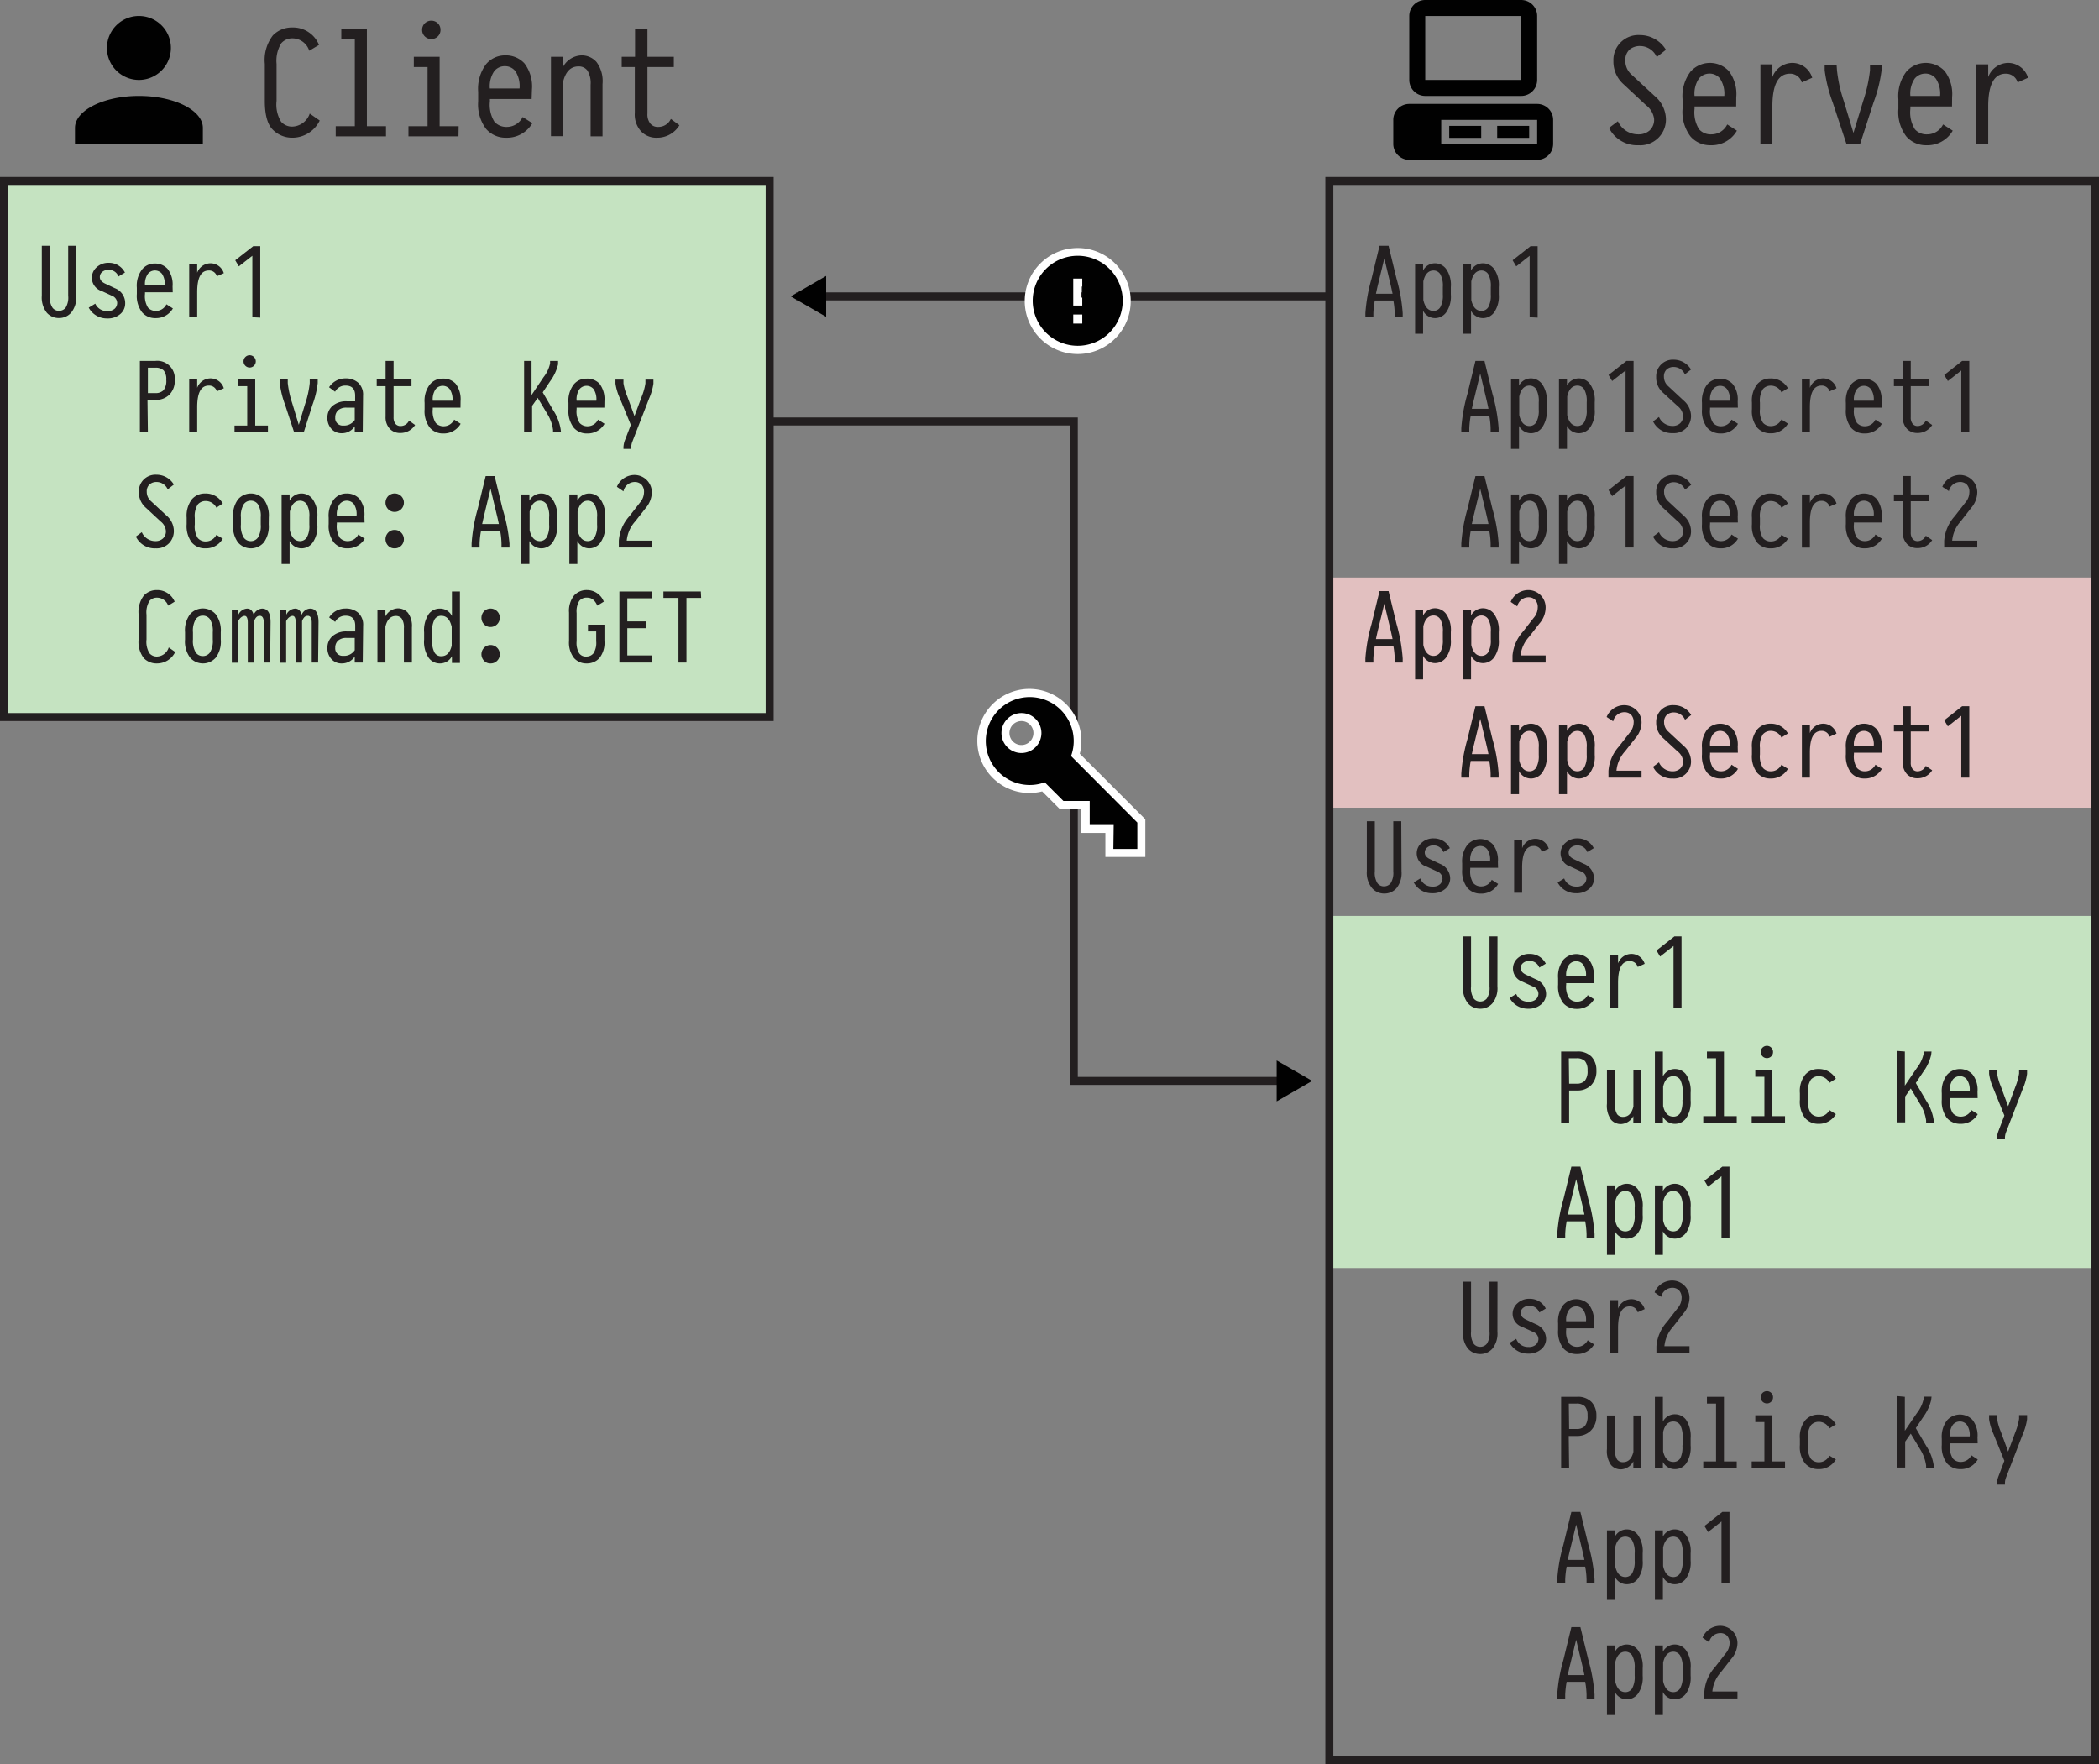 <svg xmlns="http://www.w3.org/2000/svg" viewBox="0 0 262.6 220.74"><rect x="0" y="0" width="262.6" height="220.74" fill="#808080" stroke="none"/><defs><style>.cls-1{fill:#e2c0c0;}.cls-2{fill:#c5e3c1;}.cls-3{fill:#231f20;}.cls-4{fill:#010101;}.cls-5{fill:#fff;}</style></defs><title>failure</title><g id="Layer_2" data-name="Layer 2"><g id="Layer_1-2" data-name="Layer 1"><rect class="cls-1" x="166.31" y="72.25" width="95.79" height="28.8"/><rect class="cls-2" x="166.31" y="114.59" width="95.79" height="44.05"/><rect class="cls-2" x="0.5" y="22.64" width="95.79" height="67.07"/><path class="cls-3" d="M96.79,90.21H0V22.14H96.79ZM1,89.21H95.79V23.14H1Z"/><path class="cls-3" d="M40,15.08a3.81,3.81,0,0,1-3.41,2.15,3.4,3.4,0,0,1-2.46-1c-.66-.65-1-1.85-1-3.59V8a5.05,5.05,0,0,1,1-3.56,3.29,3.29,0,0,1,2.44-1,3.51,3.51,0,0,1,3.34,2.18l-1.22.73a2.22,2.22,0,0,0-2.11-1.55,1.8,1.8,0,0,0-1.39.61A4.17,4.17,0,0,0,34.6,8v4.62a4.11,4.11,0,0,0,.56,2.6,1.81,1.81,0,0,0,1.39.62,2.39,2.39,0,0,0,2.2-1.63Z"/><path class="cls-3" d="M48.29,17.06H42V15.79h2.39V4.92H42.7V3.65h3.2V15.79h2.39Z"/><path class="cls-3" d="M57.36,17.06H51.1V15.79h2.39V8.39H51.77V7.11H55v8.68h2.38ZM55.11,3.74a1.12,1.12,0,0,1-.33.81,1.16,1.16,0,0,1-1.64,0,1.12,1.12,0,0,1-.33-.81,1.14,1.14,0,0,1,.33-.82,1.18,1.18,0,0,1,1.64,0A1.14,1.14,0,0,1,55.11,3.74Z"/><path class="cls-3" d="M66.51,12.39H61.29v.3a4,4,0,0,0,.57,2.55,2,2,0,0,0,1.53.64,2.22,2.22,0,0,0,2-1.24l1.21.77a3.65,3.65,0,0,1-3.27,1.82,3.22,3.22,0,0,1-2.51-1.09,5.09,5.09,0,0,1-1-3.45V11.48a5.11,5.11,0,0,1,1-3.46,3.09,3.09,0,0,1,2.38-1.09,3.15,3.15,0,0,1,2.41,1,4.77,4.77,0,0,1,.94,3.29ZM65,11.07a3.44,3.44,0,0,0-.52-2.16,1.65,1.65,0,0,0-1.33-.63,1.68,1.68,0,0,0-1.32.63,3.36,3.36,0,0,0-.55,2.16Z"/><path class="cls-3" d="M75.38,17.06H73.89V10.61a3,3,0,0,0-.41-1.8,1.34,1.34,0,0,0-1.1-.5c-1,0-1.64.67-1.95,2v6.73h-1.5V7.11h1.5V8.39a2.73,2.73,0,0,1,2.32-1.46,2.46,2.46,0,0,1,1.87.82,4,4,0,0,1,.76,2.77Z"/><path class="cls-3" d="M85,15.67a3.22,3.22,0,0,1-2.79,1.56,2.62,2.62,0,0,1-2-.79,3.12,3.12,0,0,1-.79-2.32V8.39H77.78V7.11h1.67V3.65H81V7.11H84.3V8.39H81v5.82a1.85,1.85,0,0,0,.35,1.24,1.2,1.2,0,0,0,1,.43,1.72,1.72,0,0,0,1.58-1Z"/><path class="cls-3" d="M262.6,220.74H165.81V22.14H262.6Zm-95.79-1H261.6V23.14H166.81Z"/><path class="cls-3" d="M208.42,14.87a3.21,3.21,0,0,1-3.42,3.3A3.92,3.92,0,0,1,201.3,16l1.11-.83A2.77,2.77,0,0,0,205,16.81a2.06,2.06,0,0,0,1.37-.48,1.81,1.81,0,0,0,.57-1.45,2.54,2.54,0,0,0-1-1.71l-2.89-2.69a3.77,3.77,0,0,1-1.2-2.85,3.12,3.12,0,0,1,3.31-3.24,3.8,3.8,0,0,1,3.26,1.84l-1.15.91a2.29,2.29,0,0,0-2.1-1.38,2,2,0,0,0-1.31.45,1.78,1.78,0,0,0-.52,1.41,2.29,2.29,0,0,0,.79,1.73L207,12A3.89,3.89,0,0,1,208.42,14.87Z"/><path class="cls-3" d="M217.21,13.32H212v.3a4,4,0,0,0,.57,2.56,1.93,1.93,0,0,0,1.52.63,2.2,2.2,0,0,0,2-1.24l1.21.78A3.65,3.65,0,0,1,214,18.17a3.25,3.25,0,0,1-2.5-1.09,5.05,5.05,0,0,1-1-3.46v-1.2a5.05,5.05,0,0,1,1-3.46,3.25,3.25,0,0,1,4.78-.08,4.71,4.71,0,0,1,.94,3.28ZM215.72,12a3.41,3.41,0,0,0-.53-2.16,1.64,1.64,0,0,0-1.33-.63,1.7,1.7,0,0,0-1.32.63A3.34,3.34,0,0,0,212,12Z"/><path class="cls-3" d="M226.72,9.73l-1.3.58a1.52,1.52,0,0,0-1.48-1.09q-2.2,0-2.2,4.09V18h-1.5V8.05h1.5V9.64a2.7,2.7,0,0,1,2.43-1.77A2.61,2.61,0,0,1,226.72,9.73Z"/><path class="cls-3" d="M232.72,18H231l-1.72-5.2a18.08,18.08,0,0,1-1-4l0-.71h1.49l.05.71a17.88,17.88,0,0,0,.85,3.83l1.21,4,1.22-4a18.53,18.53,0,0,0,.85-3.83l0-.71h1.5l-.05.71a17.93,17.93,0,0,1-1,4Z"/><path class="cls-3" d="M244.21,13.32H239v.3a4,4,0,0,0,.57,2.56,1.93,1.93,0,0,0,1.52.63,2.2,2.2,0,0,0,2-1.24l1.21.78A3.65,3.65,0,0,1,241,18.17a3.25,3.25,0,0,1-2.5-1.09,5.05,5.05,0,0,1-1-3.46v-1.2a5.05,5.05,0,0,1,1-3.46,3.25,3.25,0,0,1,4.78-.08,4.71,4.71,0,0,1,.94,3.28ZM242.72,12a3.41,3.41,0,0,0-.53-2.16,1.64,1.64,0,0,0-1.33-.63,1.7,1.7,0,0,0-1.32.63A3.34,3.34,0,0,0,239,12Z"/><path class="cls-3" d="M253.72,9.73l-1.3.58a1.52,1.52,0,0,0-1.48-1.09q-2.2,0-2.2,4.09V18h-1.5V8.05h1.5V9.64a2.7,2.7,0,0,1,2.43-1.77A2.61,2.61,0,0,1,253.72,9.73Z"/><path class="cls-3" d="M171.82,39.19v.5h-1v-.5a20.82,20.82,0,0,1,.77-4.32l1-4.12h1.13l1,4.12a20.82,20.82,0,0,1,.77,4.32v.5h-1v-.5a10.28,10.28,0,0,0-.17-1.59H172A11.42,11.42,0,0,0,171.82,39.19Zm1.37-6.86-.75,3.1c-.12.47-.21.91-.3,1.32h2.08c-.08-.41-.18-.85-.29-1.32Z"/><path class="cls-3" d="M181.51,36.84a3.47,3.47,0,0,1-.6,2.27,1.74,1.74,0,0,1-1.33.69,1.68,1.68,0,0,1-1.54-.92v2.88h-1v-8.7h1v.78a1.68,1.68,0,0,1,1.54-.9,1.74,1.74,0,0,1,1.33.69,3.47,3.47,0,0,1,.6,2.29Zm-1-.92a3,3,0,0,0-.32-1.62,1,1,0,0,0-.83-.46c-.65,0-1.09.45-1.29,1.36v2.33c.2.91.63,1.37,1.29,1.37a1,1,0,0,0,.83-.46,3,3,0,0,0,.32-1.6Z"/><path class="cls-3" d="M187.51,36.84a3.47,3.47,0,0,1-.6,2.27,1.74,1.74,0,0,1-1.33.69,1.68,1.68,0,0,1-1.54-.92v2.88h-1v-8.7h1v.78a1.68,1.68,0,0,1,1.54-.9,1.74,1.74,0,0,1,1.33.69,3.47,3.47,0,0,1,.6,2.29Zm-1-.92a3,3,0,0,0-.32-1.62,1,1,0,0,0-.83-.46c-.65,0-1.09.45-1.29,1.36v2.33c.2.91.63,1.37,1.29,1.37a1,1,0,0,0,.83-.46,3,3,0,0,0,.32-1.6Z"/><path class="cls-3" d="M191.37,39.69V32l-1.68,1.32-.45-.76,2.24-1.76h.89v8.94Z"/><path class="cls-3" d="M183.82,53.59v.5h-1v-.5a20.82,20.82,0,0,1,.77-4.32l1-4.12h1.13l1,4.12a20.82,20.82,0,0,1,.77,4.32v.5h-1v-.5a10.28,10.28,0,0,0-.17-1.59H184A11.42,11.42,0,0,0,183.82,53.59Zm1.37-6.86-.75,3.1c-.12.47-.21.91-.3,1.32h2.08c-.08-.41-.18-.85-.29-1.32Z"/><path class="cls-3" d="M193.51,51.24a3.47,3.47,0,0,1-.6,2.27,1.74,1.74,0,0,1-1.33.69,1.68,1.68,0,0,1-1.54-.92v2.88h-1v-8.7h1v.78a1.68,1.68,0,0,1,1.54-.9,1.74,1.74,0,0,1,1.33.69,3.47,3.47,0,0,1,.6,2.29Zm-1-.92a3,3,0,0,0-.32-1.62,1,1,0,0,0-.83-.46c-.65,0-1.09.45-1.29,1.36v2.33c.2.91.63,1.37,1.29,1.37a1,1,0,0,0,.83-.46,3,3,0,0,0,.32-1.6Z"/><path class="cls-3" d="M199.51,51.24a3.47,3.47,0,0,1-.6,2.27,1.74,1.74,0,0,1-1.33.69,1.68,1.68,0,0,1-1.54-.92v2.88h-1v-8.7h1v.78a1.68,1.68,0,0,1,1.54-.9,1.74,1.74,0,0,1,1.33.69,3.47,3.47,0,0,1,.6,2.29Zm-1-.92a3,3,0,0,0-.32-1.62,1,1,0,0,0-.83-.46c-.65,0-1.09.45-1.29,1.36v2.33c.2.91.63,1.37,1.29,1.37a1,1,0,0,0,.83-.46,3,3,0,0,0,.32-1.6Z"/><path class="cls-3" d="M203.37,54.09V46.35l-1.68,1.32-.45-.76,2.24-1.76h.89v8.94Z"/><path class="cls-3" d="M211.56,52a2.13,2.13,0,0,1-2.28,2.19,2.6,2.6,0,0,1-2.47-1.47l.74-.55a1.84,1.84,0,0,0,1.72,1.12,1.37,1.37,0,0,0,.91-.32,1.19,1.19,0,0,0,.38-1,1.7,1.7,0,0,0-.65-1.14L208,49.08a2.49,2.49,0,0,1-.8-1.9A2.08,2.08,0,0,1,209.39,45a2.53,2.53,0,0,1,2.17,1.23l-.77.6a1.53,1.53,0,0,0-1.4-.92,1.28,1.28,0,0,0-.87.3,1.18,1.18,0,0,0-.35.94,1.54,1.54,0,0,0,.53,1.16l1.91,1.78A2.59,2.59,0,0,1,211.56,52Z"/><path class="cls-3" d="M217.42,51h-3.48v.2a2.71,2.71,0,0,0,.38,1.71,1.3,1.3,0,0,0,1,.42,1.46,1.46,0,0,0,1.31-.83l.8.52a2.41,2.41,0,0,1-2.18,1.21,2.17,2.17,0,0,1-1.67-.72,3.44,3.44,0,0,1-.65-2.31v-.8a3.4,3.4,0,0,1,.65-2.3,2.17,2.17,0,0,1,3.19-.06,3.15,3.15,0,0,1,.63,2.19Zm-1-.87a2.24,2.24,0,0,0-.35-1.44,1.08,1.08,0,0,0-.88-.42,1.11,1.11,0,0,0-.88.42,2.17,2.17,0,0,0-.37,1.44Z"/><path class="cls-3" d="M223.68,53a2.42,2.42,0,0,1-2.18,1.21,2.16,2.16,0,0,1-1.67-.72,3.36,3.36,0,0,1-.65-2.3v-.82a3.33,3.33,0,0,1,.65-2.29,2.13,2.13,0,0,1,1.67-.73,2.41,2.41,0,0,1,2.18,1.22l-.81.51a1.47,1.47,0,0,0-1.31-.83,1.29,1.29,0,0,0-1,.42,2.69,2.69,0,0,0-.38,1.7v.82a2.69,2.69,0,0,0,.38,1.7,1.29,1.29,0,0,0,1,.42,1.45,1.45,0,0,0,1.31-.83Z"/><path class="cls-3" d="M229.76,48.58l-.87.38a1,1,0,0,0-1-.72c-1,0-1.46.91-1.46,2.72v3.13h-1V47.46h1v1.06a1.79,1.79,0,0,1,1.62-1.18A1.74,1.74,0,0,1,229.76,48.58Z"/><path class="cls-3" d="M235.42,51h-3.48v.2a2.71,2.71,0,0,0,.38,1.71,1.3,1.3,0,0,0,1,.42,1.46,1.46,0,0,0,1.31-.83l.8.52a2.41,2.41,0,0,1-2.18,1.21,2.17,2.17,0,0,1-1.67-.72,3.44,3.44,0,0,1-.65-2.31v-.8a3.4,3.4,0,0,1,.65-2.3,2.17,2.17,0,0,1,3.19-.06,3.15,3.15,0,0,1,.63,2.19Zm-1-.87a2.24,2.24,0,0,0-.35-1.44,1.08,1.08,0,0,0-.88-.42,1.11,1.11,0,0,0-.88.42,2.17,2.17,0,0,0-.37,1.44Z"/><path class="cls-3" d="M241.73,53.17a2.13,2.13,0,0,1-1.86,1,1.77,1.77,0,0,1-1.3-.52,2.11,2.11,0,0,1-.52-1.55V48.31h-1.11v-.85h1.11V45.15h1v2.31h2.23v.85h-2.23v3.88a1.25,1.25,0,0,0,.23.83.79.79,0,0,0,.65.28,1.14,1.14,0,0,0,1-.68Z"/><path class="cls-3" d="M245.37,54.09V46.35l-1.68,1.32-.45-.76,2.24-1.76h.89v8.94Z"/><path class="cls-3" d="M183.82,68v.5h-1V68a20.82,20.82,0,0,1,.77-4.32l1-4.12h1.13l1,4.12a20.82,20.82,0,0,1,.77,4.32v.5h-1V68a10.28,10.28,0,0,0-.17-1.59H184A11.42,11.42,0,0,0,183.82,68Zm1.37-6.86-.75,3.1c-.12.47-.21.91-.3,1.32h2.08c-.08-.41-.18-.85-.29-1.32Z"/><path class="cls-3" d="M193.51,65.64a3.47,3.47,0,0,1-.6,2.27,1.74,1.74,0,0,1-1.33.69,1.68,1.68,0,0,1-1.54-.92v2.88h-1v-8.7h1v.78a1.68,1.68,0,0,1,1.54-.9,1.74,1.74,0,0,1,1.33.69,3.47,3.47,0,0,1,.6,2.29Zm-1-.92a3,3,0,0,0-.32-1.62,1,1,0,0,0-.83-.46c-.65,0-1.09.45-1.29,1.36v2.33c.2.91.63,1.37,1.29,1.37a1,1,0,0,0,.83-.46,3,3,0,0,0,.32-1.6Z"/><path class="cls-3" d="M199.51,65.64a3.47,3.47,0,0,1-.6,2.27,1.74,1.74,0,0,1-1.33.69,1.68,1.68,0,0,1-1.54-.92v2.88h-1v-8.7h1v.78a1.68,1.68,0,0,1,1.54-.9,1.74,1.74,0,0,1,1.33.69,3.47,3.47,0,0,1,.6,2.29Zm-1-.92a3,3,0,0,0-.32-1.62,1,1,0,0,0-.83-.46c-.65,0-1.09.45-1.29,1.36v2.33c.2.91.63,1.37,1.29,1.37a1,1,0,0,0,.83-.46,3,3,0,0,0,.32-1.6Z"/><path class="cls-3" d="M203.37,68.49V60.75l-1.68,1.32-.45-.76,2.24-1.76h.89v8.94Z"/><path class="cls-3" d="M211.56,66.41a2.13,2.13,0,0,1-2.28,2.19,2.6,2.6,0,0,1-2.47-1.47l.74-.55a1.84,1.84,0,0,0,1.72,1.12,1.37,1.37,0,0,0,.91-.32,1.19,1.19,0,0,0,.38-1,1.7,1.7,0,0,0-.65-1.14L208,63.48a2.49,2.49,0,0,1-.8-1.9,2.08,2.08,0,0,1,2.21-2.16,2.53,2.53,0,0,1,2.17,1.23l-.77.6a1.53,1.53,0,0,0-1.4-.92,1.28,1.28,0,0,0-.87.3,1.18,1.18,0,0,0-.35.94,1.54,1.54,0,0,0,.53,1.16l1.91,1.78A2.59,2.59,0,0,1,211.56,66.41Z"/><path class="cls-3" d="M217.42,65.37h-3.48v.2a2.71,2.71,0,0,0,.38,1.71,1.3,1.3,0,0,0,1,.42,1.46,1.46,0,0,0,1.31-.83l.8.52a2.41,2.41,0,0,1-2.18,1.21,2.17,2.17,0,0,1-1.67-.72,3.44,3.44,0,0,1-.65-2.31v-.8a3.4,3.4,0,0,1,.65-2.3,2.17,2.17,0,0,1,3.19-.06,3.15,3.15,0,0,1,.63,2.19Zm-1-.87a2.24,2.24,0,0,0-.35-1.44,1.08,1.08,0,0,0-.88-.42,1.11,1.11,0,0,0-.88.42,2.17,2.17,0,0,0-.37,1.44Z"/><path class="cls-3" d="M223.68,67.39a2.42,2.42,0,0,1-2.18,1.21,2.16,2.16,0,0,1-1.67-.72,3.36,3.36,0,0,1-.65-2.3v-.82a3.33,3.33,0,0,1,.65-2.29,2.13,2.13,0,0,1,1.67-.73A2.41,2.41,0,0,1,223.68,63l-.81.51a1.47,1.47,0,0,0-1.31-.83,1.29,1.29,0,0,0-1,.42,2.69,2.69,0,0,0-.38,1.7v.82a2.69,2.69,0,0,0,.38,1.7,1.29,1.29,0,0,0,1,.42,1.45,1.45,0,0,0,1.31-.83Z"/><path class="cls-3" d="M229.76,63l-.87.38a1,1,0,0,0-1-.72c-1,0-1.46.91-1.46,2.72v3.13h-1V61.86h1v1.06a1.79,1.79,0,0,1,1.62-1.18A1.74,1.74,0,0,1,229.76,63Z"/><path class="cls-3" d="M235.42,65.37h-3.48v.2a2.71,2.71,0,0,0,.38,1.71,1.3,1.3,0,0,0,1,.42,1.46,1.46,0,0,0,1.31-.83l.8.52a2.41,2.41,0,0,1-2.18,1.21,2.17,2.17,0,0,1-1.67-.72,3.44,3.44,0,0,1-.65-2.31v-.8a3.4,3.4,0,0,1,.65-2.3,2.17,2.17,0,0,1,3.19-.06,3.15,3.15,0,0,1,.63,2.19Zm-1-.87a2.24,2.24,0,0,0-.35-1.44,1.08,1.08,0,0,0-.88-.42,1.11,1.11,0,0,0-.88.42,2.17,2.17,0,0,0-.37,1.44Z"/><path class="cls-3" d="M241.73,67.57a2.13,2.13,0,0,1-1.86,1,1.77,1.77,0,0,1-1.3-.52,2.11,2.11,0,0,1-.52-1.55V62.71h-1.11v-.85h1.11V59.55h1v2.31h2.23v.85h-2.23v3.88a1.25,1.25,0,0,0,.23.83.79.79,0,0,0,.65.28,1.14,1.14,0,0,0,1-.68Z"/><path class="cls-3" d="M247.37,68.49h-4.14v-.85a5.15,5.15,0,0,1,1.32-3.06l1.33-1.71a2,2,0,0,0,.5-1.25,1.33,1.33,0,0,0-.32-1,1.18,1.18,0,0,0-.87-.32,1.45,1.45,0,0,0-1.37,1.14L243,60.9a2.39,2.39,0,0,1,2.19-1.48,2.17,2.17,0,0,1,2.18,2.21,3.07,3.07,0,0,1-.77,1.92l-1.3,1.67a4.15,4.15,0,0,0-1.07,2.42h3.14Z"/><path class="cls-3" d="M171.82,82.39v.5h-1v-.5a20.82,20.82,0,0,1,.77-4.32l1-4.12h1.13l1,4.12a20.82,20.82,0,0,1,.77,4.32v.5h-1v-.5a10.28,10.28,0,0,0-.17-1.59H172A11.42,11.42,0,0,0,171.82,82.39Zm1.37-6.86-.75,3.1c-.12.47-.21.91-.3,1.32h2.08c-.08-.41-.18-.85-.29-1.32Z"/><path class="cls-3" d="M181.51,80a3.47,3.47,0,0,1-.6,2.27,1.74,1.74,0,0,1-1.33.69,1.68,1.68,0,0,1-1.54-.92V85h-1v-8.7h1V77a1.68,1.68,0,0,1,1.54-.9,1.74,1.74,0,0,1,1.33.69,3.47,3.47,0,0,1,.6,2.29Zm-1-.92a3,3,0,0,0-.32-1.62,1,1,0,0,0-.83-.46c-.65,0-1.09.45-1.29,1.36v2.33c.2.91.63,1.37,1.29,1.37a1,1,0,0,0,.83-.46,3,3,0,0,0,.32-1.6Z"/><path class="cls-3" d="M187.51,80a3.47,3.47,0,0,1-.6,2.27,1.74,1.74,0,0,1-1.33.69,1.68,1.68,0,0,1-1.54-.92V85h-1v-8.7h1V77a1.68,1.68,0,0,1,1.54-.9,1.74,1.74,0,0,1,1.33.69,3.47,3.47,0,0,1,.6,2.29Zm-1-.92a3,3,0,0,0-.32-1.62,1,1,0,0,0-.83-.46c-.65,0-1.09.45-1.29,1.36v2.33c.2.91.63,1.37,1.29,1.37a1,1,0,0,0,.83-.46,3,3,0,0,0,.32-1.6Z"/><path class="cls-3" d="M193.37,82.89h-4.14V82A5.15,5.15,0,0,1,190.55,79l1.33-1.71a2,2,0,0,0,.5-1.25,1.33,1.33,0,0,0-.32-1,1.18,1.18,0,0,0-.87-.32,1.45,1.45,0,0,0-1.37,1.14L189,75.3a2.39,2.39,0,0,1,2.19-1.48A2.17,2.17,0,0,1,193.37,76,3.07,3.07,0,0,1,192.6,78l-1.3,1.67A4.15,4.15,0,0,0,190.23,82h3.14Z"/><path class="cls-3" d="M183.82,96.79v.5h-1v-.5a20.82,20.82,0,0,1,.77-4.32l1-4.12h1.13l1,4.12a20.82,20.82,0,0,1,.77,4.32v.5h-1v-.5a10.28,10.28,0,0,0-.17-1.59H184A11.42,11.42,0,0,0,183.82,96.79Zm1.37-6.86-.75,3.1c-.12.47-.21.91-.3,1.32h2.08c-.08-.41-.18-.85-.29-1.32Z"/><path class="cls-3" d="M193.51,94.44a3.47,3.47,0,0,1-.6,2.27,1.74,1.74,0,0,1-1.33.69,1.68,1.68,0,0,1-1.54-.92v2.88h-1v-8.7h1v.78a1.68,1.68,0,0,1,1.54-.9,1.74,1.74,0,0,1,1.33.69,3.47,3.47,0,0,1,.6,2.29Zm-1-.92a3,3,0,0,0-.32-1.62,1,1,0,0,0-.83-.46c-.65,0-1.09.45-1.29,1.36v2.33c.2.91.63,1.37,1.29,1.37a1,1,0,0,0,.83-.46,3,3,0,0,0,.32-1.6Z"/><path class="cls-3" d="M199.51,94.44a3.47,3.47,0,0,1-.6,2.27,1.74,1.74,0,0,1-1.33.69,1.68,1.68,0,0,1-1.54-.92v2.88h-1v-8.7h1v.78a1.68,1.68,0,0,1,1.54-.9,1.74,1.74,0,0,1,1.33.69,3.47,3.47,0,0,1,.6,2.29Zm-1-.92a3,3,0,0,0-.32-1.62,1,1,0,0,0-.83-.46c-.65,0-1.09.45-1.29,1.36v2.33c.2.91.63,1.37,1.29,1.37a1,1,0,0,0,.83-.46,3,3,0,0,0,.32-1.6Z"/><path class="cls-3" d="M205.37,97.29h-4.14v-.85a5.15,5.15,0,0,1,1.32-3.06l1.33-1.71a2,2,0,0,0,.5-1.25,1.33,1.33,0,0,0-.32-1,1.18,1.18,0,0,0-.87-.32,1.45,1.45,0,0,0-1.37,1.14L201,89.7a2.39,2.39,0,0,1,2.19-1.48,2.17,2.17,0,0,1,2.18,2.21,3.07,3.07,0,0,1-.77,1.92L203.3,94a4.15,4.15,0,0,0-1.07,2.42h3.14Z"/><path class="cls-3" d="M211.56,95.21a2.13,2.13,0,0,1-2.28,2.19,2.6,2.6,0,0,1-2.47-1.47l.74-.55a1.84,1.84,0,0,0,1.72,1.12,1.37,1.37,0,0,0,.91-.32,1.19,1.19,0,0,0,.38-1,1.7,1.7,0,0,0-.65-1.14L208,92.28a2.49,2.49,0,0,1-.8-1.9,2.08,2.08,0,0,1,2.21-2.16,2.53,2.53,0,0,1,2.17,1.23l-.77.6a1.53,1.53,0,0,0-1.4-.92,1.28,1.28,0,0,0-.87.3,1.18,1.18,0,0,0-.35.94,1.54,1.54,0,0,0,.53,1.16l1.91,1.78A2.59,2.59,0,0,1,211.56,95.21Z"/><path class="cls-3" d="M217.42,94.17h-3.48v.2a2.71,2.71,0,0,0,.38,1.71,1.3,1.3,0,0,0,1,.42,1.46,1.46,0,0,0,1.31-.83l.8.52a2.41,2.41,0,0,1-2.18,1.21,2.17,2.17,0,0,1-1.67-.72,3.44,3.44,0,0,1-.65-2.31v-.8a3.4,3.4,0,0,1,.65-2.3,2.17,2.17,0,0,1,3.19-.06,3.15,3.15,0,0,1,.63,2.19Zm-1-.87a2.24,2.24,0,0,0-.35-1.44,1.08,1.08,0,0,0-.88-.42,1.11,1.11,0,0,0-.88.42,2.17,2.17,0,0,0-.37,1.44Z"/><path class="cls-3" d="M223.68,96.19a2.42,2.42,0,0,1-2.18,1.21,2.16,2.16,0,0,1-1.67-.72,3.36,3.36,0,0,1-.65-2.3v-.82a3.33,3.33,0,0,1,.65-2.29,2.13,2.13,0,0,1,1.67-.73,2.41,2.41,0,0,1,2.18,1.22l-.81.51a1.47,1.47,0,0,0-1.31-.83,1.29,1.29,0,0,0-1,.42,2.69,2.69,0,0,0-.38,1.7v.82a2.69,2.69,0,0,0,.38,1.7,1.29,1.29,0,0,0,1,.42,1.45,1.45,0,0,0,1.31-.83Z"/><path class="cls-3" d="M229.76,91.78l-.87.39a1,1,0,0,0-1-.73c-1,0-1.46.91-1.46,2.72v3.13h-1V90.66h1v1.06a1.79,1.79,0,0,1,1.62-1.18A1.74,1.74,0,0,1,229.76,91.78Z"/><path class="cls-3" d="M235.42,94.17h-3.48v.2a2.71,2.71,0,0,0,.38,1.71,1.3,1.3,0,0,0,1,.42,1.46,1.46,0,0,0,1.31-.83l.8.52a2.41,2.41,0,0,1-2.18,1.21,2.17,2.17,0,0,1-1.67-.72,3.44,3.44,0,0,1-.65-2.31v-.8a3.4,3.4,0,0,1,.65-2.3,2.17,2.17,0,0,1,3.19-.06,3.15,3.15,0,0,1,.63,2.19Zm-1-.87a2.24,2.24,0,0,0-.35-1.44,1.08,1.08,0,0,0-.88-.42,1.11,1.11,0,0,0-.88.42,2.17,2.17,0,0,0-.37,1.44Z"/><path class="cls-3" d="M241.73,96.37a2.13,2.13,0,0,1-1.86,1,1.77,1.77,0,0,1-1.3-.52,2.11,2.11,0,0,1-.52-1.55V91.51h-1.11v-.85h1.11V88.35h1v2.31h2.23v.85h-2.23v3.88a1.25,1.25,0,0,0,.23.83.79.79,0,0,0,.65.28,1.14,1.14,0,0,0,1-.68Z"/><path class="cls-3" d="M245.37,97.29V89.55l-1.68,1.32-.45-.76,2.24-1.76h.89v8.94Z"/><path class="cls-3" d="M175.34,109a3,3,0,0,1-.63,2.12,2,2,0,0,1-1.52.67,2,2,0,0,1-1.53-.67A3,3,0,0,1,171,109v-6.26h1V109a2.43,2.43,0,0,0,.33,1.5,1,1,0,0,0,.82.39,1.06,1.06,0,0,0,.83-.39,2.43,2.43,0,0,0,.33-1.5v-6.26h1Z"/><path class="cls-3" d="M179.21,110.92a1.32,1.32,0,0,0,.94-.29,1,1,0,0,0,.32-.72,1,1,0,0,0-.71-.9l-1.28-.59a1.73,1.73,0,0,1-.6-3,2.13,2.13,0,0,1,1.51-.53,2.22,2.22,0,0,1,2,1.22l-.81.49a1.27,1.27,0,0,0-1.23-.83,1.17,1.17,0,0,0-.8.26.8.8,0,0,0-.3.64c0,.34.22.61.66.82l1.21.57a2,2,0,0,1,1.31,1.85,1.72,1.72,0,0,1-.61,1.29,2.38,2.38,0,0,1-1.66.55,2.56,2.56,0,0,1-2.29-1.35l.82-.5A1.57,1.57,0,0,0,179.21,110.92Z"/><path class="cls-3" d="M187.42,108.57h-3.48v.2a2.71,2.71,0,0,0,.38,1.71,1.3,1.3,0,0,0,1,.42,1.46,1.46,0,0,0,1.31-.83l.8.52a2.41,2.41,0,0,1-2.18,1.21,2.17,2.17,0,0,1-1.67-.72,3.44,3.44,0,0,1-.65-2.31V108a3.4,3.4,0,0,1,.65-2.3,2.17,2.17,0,0,1,3.19-.06,3.15,3.15,0,0,1,.63,2.19Zm-1-.87a2.24,2.24,0,0,0-.35-1.44,1.08,1.08,0,0,0-.88-.42,1.11,1.11,0,0,0-.88.42,2.17,2.17,0,0,0-.37,1.44Z"/><path class="cls-3" d="M193.76,106.18l-.87.38a1,1,0,0,0-1-.72c-1,0-1.46.91-1.46,2.72v3.13h-1v-6.63h1v1.06a1.79,1.79,0,0,1,1.62-1.18A1.74,1.74,0,0,1,193.76,106.18Z"/><path class="cls-3" d="M197.21,110.92a1.32,1.32,0,0,0,.94-.29,1,1,0,0,0,.32-.72,1,1,0,0,0-.71-.9l-1.28-.59a1.73,1.73,0,0,1-.6-3,2.13,2.13,0,0,1,1.51-.53,2.22,2.22,0,0,1,2,1.22l-.81.49a1.27,1.27,0,0,0-1.23-.83,1.17,1.17,0,0,0-.8.26.8.8,0,0,0-.3.64c0,.34.22.61.66.82l1.21.57a2,2,0,0,1,1.31,1.85,1.72,1.72,0,0,1-.61,1.29,2.38,2.38,0,0,1-1.66.55,2.56,2.56,0,0,1-2.29-1.35l.82-.5A1.57,1.57,0,0,0,197.21,110.92Z"/><path class="cls-3" d="M187.34,123.41a3,3,0,0,1-.63,2.12,2,2,0,0,1-1.52.67,2,2,0,0,1-1.53-.67,3,3,0,0,1-.62-2.12v-6.26h1v6.26a2.43,2.43,0,0,0,.33,1.5,1,1,0,0,0,.82.39,1.06,1.06,0,0,0,.83-.39,2.43,2.43,0,0,0,.33-1.5v-6.26h1Z"/><path class="cls-3" d="M191.21,125.32a1.32,1.32,0,0,0,.94-.29,1,1,0,0,0,.32-.72,1,1,0,0,0-.71-.9l-1.28-.59a1.73,1.73,0,0,1-.6-2.95,2.13,2.13,0,0,1,1.51-.53,2.22,2.22,0,0,1,2,1.22l-.81.49a1.27,1.27,0,0,0-1.23-.83,1.17,1.17,0,0,0-.8.26.8.8,0,0,0-.3.64c0,.34.22.61.66.82l1.21.57a2,2,0,0,1,1.31,1.85,1.72,1.72,0,0,1-.61,1.29,2.38,2.38,0,0,1-1.66.55,2.56,2.56,0,0,1-2.29-1.35l.82-.5A1.57,1.57,0,0,0,191.21,125.32Z"/><path class="cls-3" d="M199.42,123h-3.48v.19a2.71,2.71,0,0,0,.38,1.71,1.3,1.3,0,0,0,1,.42,1.47,1.47,0,0,0,1.31-.82l.8.51a2.41,2.41,0,0,1-2.18,1.21,2.17,2.17,0,0,1-1.67-.72,3.43,3.43,0,0,1-.65-2.31v-.8a3.4,3.4,0,0,1,.65-2.3,2.17,2.17,0,0,1,3.19-.06,3.15,3.15,0,0,1,.63,2.19Zm-1-.88a2.24,2.24,0,0,0-.35-1.44,1.08,1.08,0,0,0-.88-.42,1.11,1.11,0,0,0-.88.42,2.17,2.17,0,0,0-.37,1.44Z"/><path class="cls-3" d="M205.76,120.58l-.87.39a1,1,0,0,0-1-.73c-1,0-1.46.91-1.46,2.72v3.13h-1v-6.63h1v1.06a1.79,1.79,0,0,1,1.62-1.18A1.74,1.74,0,0,1,205.76,120.58Z"/><path class="cls-3" d="M209.37,126.09v-7.74l-1.68,1.32-.45-.76,2.24-1.76h.89v8.94Z"/><path class="cls-3" d="M196.31,140.49h-1v-8.94h2a2.37,2.37,0,0,1,1.8.65,2.44,2.44,0,0,1,.61,1.72,2.49,2.49,0,0,1-.67,1.86,2.38,2.38,0,0,1-1.74.65h-1Zm0-4.91h.95a1.39,1.39,0,0,0,1-.35,1.87,1.87,0,0,0,.35-1.31,1.72,1.72,0,0,0-.32-1.17,1.42,1.42,0,0,0-1.07-.35h-.95Z"/><path class="cls-3" d="M205.34,140.49h-1v-.86a1.84,1.84,0,0,1-1.55,1,1.61,1.61,0,0,1-1.24-.55,3,3,0,0,1-.51-2v-4.19h1v4.19a2.26,2.26,0,0,0,.27,1.31.89.89,0,0,0,.74.34c.66,0,1.09-.43,1.3-1.29v-4.55h1Z"/><path class="cls-3" d="M211.51,137.63a3.59,3.59,0,0,1-.57,2.28,1.71,1.71,0,0,1-1.36.69,1.68,1.68,0,0,1-1.54-.9v.79h-1v-8.94h1v3.11a1.68,1.68,0,0,1,1.54-.92,1.71,1.71,0,0,1,1.36.69,3.65,3.65,0,0,1,.57,2.29Zm-1,0v-.91a3.3,3.3,0,0,0-.29-1.62,1,1,0,0,0-.86-.46q-1,0-1.29,1.32v2.42c.2.88.64,1.32,1.29,1.32a1,1,0,0,0,.86-.46A3.23,3.23,0,0,0,210.48,137.63Z"/><path class="cls-3" d="M217.28,140.49h-4.19v-.85h1.6V132.4h-1.14v-.85h2.13v8.09h1.6Z"/><path class="cls-3" d="M223.32,140.49h-4.17v-.85h1.59v-4.93H219.6v-.85h2.14v5.78h1.58Zm-1.5-8.88a.73.73,0,0,1-.22.54.75.75,0,0,1-.55.23.77.77,0,0,1,0-1.54.75.75,0,0,1,.55.23A.73.73,0,0,1,221.82,131.61Z"/><path class="cls-3" d="M229.68,139.39a2.42,2.42,0,0,1-2.18,1.21,2.16,2.16,0,0,1-1.67-.72,3.36,3.36,0,0,1-.65-2.3v-.82a3.33,3.33,0,0,1,.65-2.29,2.13,2.13,0,0,1,1.67-.73,2.43,2.43,0,0,1,2.18,1.22l-.81.51a1.47,1.47,0,0,0-1.31-.83,1.29,1.29,0,0,0-1,.42,2.69,2.69,0,0,0-.38,1.7v.82a2.69,2.69,0,0,0,.38,1.7,1.29,1.29,0,0,0,1,.42,1.46,1.46,0,0,0,1.31-.82Z"/><path class="cls-3" d="M238.31,131.55v4.27l1.52-2.23a4.34,4.34,0,0,0,.82-1.72l0-.32h1l-.05.43a5.83,5.83,0,0,1-1,2.13l-.92,1.38,1.32,2.25a6,6,0,0,1,.91,2.35l.06.4h-1l0-.31a5.13,5.13,0,0,0-.72-2l-1.2-2-.7,1v3.24h-1v-8.94Z"/><path class="cls-3" d="M247.42,137.38h-3.48v.19a2.71,2.71,0,0,0,.38,1.71,1.3,1.3,0,0,0,1,.42,1.47,1.47,0,0,0,1.31-.82l.8.51a2.41,2.41,0,0,1-2.18,1.21,2.17,2.17,0,0,1-1.67-.72,3.43,3.43,0,0,1-.65-2.31v-.8a3.4,3.4,0,0,1,.65-2.3,2.17,2.17,0,0,1,3.19-.06,3.15,3.15,0,0,1,.63,2.19Zm-1-.88a2.24,2.24,0,0,0-.35-1.44,1.08,1.08,0,0,0-.88-.42,1.11,1.11,0,0,0-.88.42,2.17,2.17,0,0,0-.37,1.44Z"/><path class="cls-3" d="M250,141.56l.76-2-1.37-3.38a6.75,6.75,0,0,1-.54-1.83l0-.51h1l0,.47a6.86,6.86,0,0,0,.46,1.59l.92,2.5.92-2.47a7.77,7.77,0,0,0,.45-1.62l0-.47h1l0,.51a7.13,7.13,0,0,1-.52,1.83l-2.12,5.49a2.08,2.08,0,0,0-.13.65l0,.22h-1v-.22A2.92,2.92,0,0,1,250,141.56Z"/><path class="cls-3" d="M195.82,154.39v.5h-1v-.5a20.82,20.82,0,0,1,.77-4.32l1-4.12h1.13l1,4.12a20.82,20.82,0,0,1,.77,4.32v.5h-1v-.5a10.28,10.28,0,0,0-.17-1.59H196A11.42,11.42,0,0,0,195.82,154.39Zm1.37-6.86-.75,3.1c-.12.47-.21.91-.3,1.32h2.08c-.08-.41-.18-.85-.29-1.32Z"/><path class="cls-3" d="M205.51,152a3.47,3.47,0,0,1-.6,2.27,1.74,1.74,0,0,1-1.33.69,1.68,1.68,0,0,1-1.54-.92V157h-1v-8.7h1V149a1.68,1.68,0,0,1,1.54-.9,1.74,1.74,0,0,1,1.33.69,3.47,3.47,0,0,1,.6,2.29Zm-1-.92a3,3,0,0,0-.32-1.62,1,1,0,0,0-.83-.46c-.65,0-1.09.45-1.29,1.36v2.33c.2.91.63,1.37,1.29,1.37a1,1,0,0,0,.83-.46,3,3,0,0,0,.32-1.6Z"/><path class="cls-3" d="M211.51,152a3.47,3.47,0,0,1-.6,2.27,1.74,1.74,0,0,1-1.33.69,1.68,1.68,0,0,1-1.54-.92V157h-1v-8.7h1V149a1.68,1.68,0,0,1,1.54-.9,1.74,1.74,0,0,1,1.33.69,3.47,3.47,0,0,1,.6,2.29Zm-1-.92a3,3,0,0,0-.32-1.62,1,1,0,0,0-.83-.46c-.65,0-1.09.45-1.29,1.36v2.33c.2.91.63,1.37,1.29,1.37a1,1,0,0,0,.83-.46,3,3,0,0,0,.32-1.6Z"/><path class="cls-3" d="M215.37,154.89v-7.74l-1.68,1.32-.45-.76,2.24-1.76h.89v8.94Z"/><path class="cls-3" d="M187.34,166.61a3,3,0,0,1-.63,2.12,2,2,0,0,1-1.52.67,2,2,0,0,1-1.53-.67,3,3,0,0,1-.62-2.12v-6.26h1v6.26a2.43,2.43,0,0,0,.33,1.5,1,1,0,0,0,.82.39,1.06,1.06,0,0,0,.83-.39,2.43,2.43,0,0,0,.33-1.5v-6.26h1Z"/><path class="cls-3" d="M191.21,168.52a1.32,1.32,0,0,0,.94-.29,1,1,0,0,0,.32-.72,1,1,0,0,0-.71-.9l-1.28-.59a1.73,1.73,0,0,1-.6-3,2.13,2.13,0,0,1,1.51-.53,2.22,2.22,0,0,1,2,1.22l-.81.49a1.27,1.27,0,0,0-1.23-.83,1.17,1.17,0,0,0-.8.26.8.8,0,0,0-.3.64c0,.34.22.61.66.82l1.21.57a2,2,0,0,1,1.31,1.85,1.72,1.72,0,0,1-.61,1.29,2.38,2.38,0,0,1-1.66.55,2.56,2.56,0,0,1-2.29-1.35l.82-.5A1.57,1.57,0,0,0,191.21,168.52Z"/><path class="cls-3" d="M199.42,166.18h-3.48v.19a2.71,2.71,0,0,0,.38,1.71,1.3,1.3,0,0,0,1,.42,1.47,1.47,0,0,0,1.31-.82l.8.51a2.41,2.41,0,0,1-2.18,1.21,2.17,2.17,0,0,1-1.67-.72,3.43,3.43,0,0,1-.65-2.31v-.8a3.4,3.4,0,0,1,.65-2.3,2.17,2.17,0,0,1,3.19-.06,3.15,3.15,0,0,1,.63,2.19Zm-1-.88a2.24,2.24,0,0,0-.35-1.44,1.08,1.08,0,0,0-.88-.42,1.11,1.11,0,0,0-.88.42,2.17,2.17,0,0,0-.37,1.44Z"/><path class="cls-3" d="M205.76,163.78l-.87.39a1,1,0,0,0-1-.73c-1,0-1.46.91-1.46,2.72v3.13h-1v-6.63h1v1.06a1.79,1.79,0,0,1,1.62-1.18A1.74,1.74,0,0,1,205.76,163.78Z"/><path class="cls-3" d="M211.37,169.29h-4.14v-.85a5.15,5.15,0,0,1,1.32-3.06l1.33-1.71a2,2,0,0,0,.5-1.24,1.34,1.34,0,0,0-.32-1,1.18,1.18,0,0,0-.87-.32,1.45,1.45,0,0,0-1.37,1.14l-.82-.57a2.39,2.39,0,0,1,2.19-1.48,2.17,2.17,0,0,1,2.18,2.21,3.07,3.07,0,0,1-.77,1.92L209.3,166a4.15,4.15,0,0,0-1.07,2.42h3.14Z"/><path class="cls-3" d="M196.31,183.69h-1v-8.94h2a2.37,2.37,0,0,1,1.8.65,2.42,2.42,0,0,1,.61,1.72A2.49,2.49,0,0,1,199,179a2.38,2.38,0,0,1-1.74.65h-1Zm0-4.91h.95a1.39,1.39,0,0,0,1-.35,1.87,1.87,0,0,0,.35-1.31,1.72,1.72,0,0,0-.32-1.17,1.42,1.42,0,0,0-1.07-.35h-.95Z"/><path class="cls-3" d="M205.34,183.69h-1v-.86a1.84,1.84,0,0,1-1.55,1,1.61,1.61,0,0,1-1.24-.55,3,3,0,0,1-.51-2v-4.19h1v4.19a2.26,2.26,0,0,0,.27,1.31.89.89,0,0,0,.74.34c.66,0,1.09-.43,1.3-1.29v-4.55h1Z"/><path class="cls-3" d="M211.51,180.83a3.59,3.59,0,0,1-.57,2.28,1.71,1.71,0,0,1-1.36.69,1.68,1.68,0,0,1-1.54-.9v.79h-1v-8.94h1v3.11a1.66,1.66,0,0,1,1.54-.92,1.71,1.71,0,0,1,1.36.69,3.65,3.65,0,0,1,.57,2.29Zm-1,0v-.91a3.27,3.27,0,0,0-.29-1.62,1,1,0,0,0-.86-.46q-1,0-1.29,1.32v2.42c.2.88.64,1.32,1.29,1.32a1,1,0,0,0,.86-.46A3.23,3.23,0,0,0,210.48,180.83Z"/><path class="cls-3" d="M217.28,183.69h-4.19v-.85h1.6V175.6h-1.14v-.85h2.13v8.09h1.6Z"/><path class="cls-3" d="M223.32,183.69h-4.17v-.85h1.59v-4.93H219.6v-.85h2.14v5.78h1.58Zm-1.5-8.88a.73.73,0,0,1-.22.54.75.75,0,0,1-.55.23.77.77,0,0,1,0-1.54.75.75,0,0,1,.55.23A.73.73,0,0,1,221.82,174.81Z"/><path class="cls-3" d="M229.68,182.59a2.42,2.42,0,0,1-2.18,1.21,2.16,2.16,0,0,1-1.67-.72,3.36,3.36,0,0,1-.65-2.3V180a3.33,3.33,0,0,1,.65-2.29,2.13,2.13,0,0,1,1.67-.73,2.41,2.41,0,0,1,2.18,1.22l-.81.51a1.47,1.47,0,0,0-1.31-.83,1.29,1.29,0,0,0-1,.42,2.69,2.69,0,0,0-.38,1.7v.82a2.69,2.69,0,0,0,.38,1.7,1.29,1.29,0,0,0,1,.42,1.45,1.45,0,0,0,1.31-.83Z"/><path class="cls-3" d="M238.31,174.75V179l1.52-2.23a4.34,4.34,0,0,0,.82-1.72l0-.32h1l-.05.43a5.9,5.9,0,0,1-1,2.13l-.92,1.38,1.32,2.25a6,6,0,0,1,.91,2.35l.06.4h-1l0-.31a5.23,5.23,0,0,0-.72-2l-1.2-2-.7,1v3.24h-1v-8.94Z"/><path class="cls-3" d="M247.42,180.57h-3.48v.2a2.71,2.71,0,0,0,.38,1.71,1.3,1.3,0,0,0,1,.42,1.46,1.46,0,0,0,1.31-.83l.8.52a2.41,2.41,0,0,1-2.18,1.21,2.17,2.17,0,0,1-1.67-.72,3.44,3.44,0,0,1-.65-2.31V180a3.4,3.4,0,0,1,.65-2.3,2.17,2.17,0,0,1,3.19-.06,3.15,3.15,0,0,1,.63,2.19Zm-1-.87a2.24,2.24,0,0,0-.35-1.44,1.08,1.08,0,0,0-.88-.42,1.11,1.11,0,0,0-.88.42,2.17,2.17,0,0,0-.37,1.44Z"/><path class="cls-3" d="M250,184.76l.76-2-1.37-3.38a6.75,6.75,0,0,1-.54-1.83l0-.51h1l0,.47a6.86,6.86,0,0,0,.46,1.59l.92,2.5.92-2.47a7.94,7.94,0,0,0,.45-1.62l0-.47h1l0,.51a7.13,7.13,0,0,1-.52,1.83l-2.12,5.49a2.08,2.08,0,0,0-.13.65l0,.22h-1v-.22A2.92,2.92,0,0,1,250,184.76Z"/><path class="cls-3" d="M195.82,197.59v.5h-1v-.5a20.82,20.82,0,0,1,.77-4.32l1-4.12h1.13l1,4.12a20.82,20.82,0,0,1,.77,4.32v.5h-1v-.5a10.28,10.28,0,0,0-.17-1.59H196A11.42,11.42,0,0,0,195.82,197.59Zm1.37-6.86-.75,3.1c-.12.47-.21.91-.3,1.32h2.08c-.08-.41-.18-.85-.29-1.32Z"/><path class="cls-3" d="M205.51,195.24a3.47,3.47,0,0,1-.6,2.27,1.74,1.74,0,0,1-1.33.69,1.66,1.66,0,0,1-1.54-.92v2.88h-1v-8.7h1v.78a1.68,1.68,0,0,1,1.54-.9,1.74,1.74,0,0,1,1.33.69,3.47,3.47,0,0,1,.6,2.29Zm-1-.92a3,3,0,0,0-.32-1.62,1,1,0,0,0-.83-.46c-.65,0-1.09.45-1.29,1.36v2.33c.2.91.63,1.37,1.29,1.37a1,1,0,0,0,.83-.46,3,3,0,0,0,.32-1.6Z"/><path class="cls-3" d="M211.51,195.24a3.47,3.47,0,0,1-.6,2.27,1.74,1.74,0,0,1-1.33.69,1.66,1.66,0,0,1-1.54-.92v2.88h-1v-8.7h1v.78a1.68,1.68,0,0,1,1.54-.9,1.74,1.74,0,0,1,1.33.69,3.47,3.47,0,0,1,.6,2.29Zm-1-.92a3,3,0,0,0-.32-1.62,1,1,0,0,0-.83-.46c-.65,0-1.09.45-1.29,1.36v2.33c.2.91.63,1.37,1.29,1.37a1,1,0,0,0,.83-.46,3,3,0,0,0,.32-1.6Z"/><path class="cls-3" d="M215.37,198.09v-7.74l-1.68,1.32-.45-.76,2.24-1.76h.89v8.94Z"/><path class="cls-3" d="M195.82,212v.5h-1V212a20.82,20.82,0,0,1,.77-4.32l1-4.12h1.13l1,4.12a20.82,20.82,0,0,1,.77,4.32v.5h-1V212a10.28,10.28,0,0,0-.17-1.59H196A11.42,11.42,0,0,0,195.82,212Zm1.37-6.86-.75,3.1c-.12.47-.21.92-.3,1.32h2.08c-.08-.4-.18-.85-.29-1.32Z"/><path class="cls-3" d="M205.51,209.64a3.47,3.47,0,0,1-.6,2.27,1.74,1.74,0,0,1-1.33.69,1.66,1.66,0,0,1-1.54-.92v2.88h-1v-8.7h1v.79a1.67,1.67,0,0,1,1.54-.91,1.74,1.74,0,0,1,1.33.69,3.47,3.47,0,0,1,.6,2.29Zm-1-.92a3,3,0,0,0-.32-1.62,1,1,0,0,0-.83-.46c-.65,0-1.09.45-1.29,1.36v2.33c.2.91.63,1.37,1.29,1.37a1,1,0,0,0,.83-.46,3,3,0,0,0,.32-1.6Z"/><path class="cls-3" d="M211.51,209.64a3.47,3.47,0,0,1-.6,2.27,1.74,1.74,0,0,1-1.33.69,1.66,1.66,0,0,1-1.54-.92v2.88h-1v-8.7h1v.79a1.67,1.67,0,0,1,1.54-.91,1.74,1.74,0,0,1,1.33.69,3.47,3.47,0,0,1,.6,2.29Zm-1-.92a3,3,0,0,0-.32-1.62,1,1,0,0,0-.83-.46c-.65,0-1.09.45-1.29,1.36v2.33c.2.91.63,1.37,1.29,1.37a1,1,0,0,0,.83-.46,3,3,0,0,0,.32-1.6Z"/><path class="cls-3" d="M217.37,212.49h-4.14v-.85a5.15,5.15,0,0,1,1.32-3.06l1.33-1.71a2,2,0,0,0,.5-1.24,1.34,1.34,0,0,0-.32-1,1.18,1.18,0,0,0-.87-.32,1.45,1.45,0,0,0-1.37,1.14l-.82-.57a2.39,2.39,0,0,1,2.19-1.48,2.17,2.17,0,0,1,2.18,2.21,3.07,3.07,0,0,1-.77,1.92l-1.3,1.67a4.15,4.15,0,0,0-1.07,2.42h3.14Z"/><path class="cls-3" d="M9.53,37a3,3,0,0,1-.63,2.12,2,2,0,0,1-1.52.67,2,2,0,0,1-1.53-.67A3.09,3.09,0,0,1,5.23,37V30.75h1V37a2.35,2.35,0,0,0,.34,1.5,1,1,0,0,0,.82.39,1.06,1.06,0,0,0,.82-.39A2.43,2.43,0,0,0,8.53,37V30.75h1Z"/><path class="cls-3" d="M13.4,38.92a1.31,1.31,0,0,0,.94-.29,1,1,0,0,0,.32-.72A1,1,0,0,0,14,37l-1.28-.59a1.74,1.74,0,0,1-.6-3,2.14,2.14,0,0,1,1.51-.53,2.22,2.22,0,0,1,2,1.22l-.81.49a1.27,1.27,0,0,0-1.23-.83,1.17,1.17,0,0,0-.8.26.8.8,0,0,0-.3.64c0,.34.22.61.66.82l1.21.57A2,2,0,0,1,15.66,38a1.72,1.72,0,0,1-.61,1.29,2.38,2.38,0,0,1-1.66.55,2.56,2.56,0,0,1-2.29-1.35l.82-.5A1.57,1.57,0,0,0,13.4,38.92Z"/><path class="cls-3" d="M21.61,36.57H18.14v.2a2.72,2.72,0,0,0,.37,1.71,1.31,1.31,0,0,0,1,.42,1.46,1.46,0,0,0,1.31-.83l.81.52a2.43,2.43,0,0,1-2.18,1.21,2.14,2.14,0,0,1-1.67-.72,3.39,3.39,0,0,1-.66-2.31V36a3.34,3.34,0,0,1,.66-2.3,2,2,0,0,1,1.58-.73,2.11,2.11,0,0,1,1.61.67,3.2,3.2,0,0,1,.62,2.19Zm-1-.87a2.31,2.31,0,0,0-.34-1.44,1.14,1.14,0,0,0-1.77,0,2.23,2.23,0,0,0-.36,1.44Z"/><path class="cls-3" d="M28,34.18l-.87.38a1,1,0,0,0-1-.72c-1,0-1.46.91-1.46,2.72v3.13h-1V33.06h1v1.06a1.79,1.79,0,0,1,1.62-1.18A1.74,1.74,0,0,1,28,34.18Z"/><path class="cls-3" d="M31.57,39.69V32l-1.69,1.32-.45-.76,2.25-1.76h.88v8.94Z"/><path class="cls-3" d="M18.5,54.09h-1V45.15h1.95a2.19,2.19,0,0,1,2.41,2.37,2.45,2.45,0,0,1-.67,1.86,2.38,2.38,0,0,1-1.74.65h-1Zm0-4.91h.95a1.38,1.38,0,0,0,1-.35,1.87,1.87,0,0,0,.35-1.31,1.72,1.72,0,0,0-.32-1.17A1.42,1.42,0,0,0,19.45,46H18.5Z"/><path class="cls-3" d="M28,48.58l-.87.38a1,1,0,0,0-1-.72c-1,0-1.46.91-1.46,2.72v3.13h-1V47.46h1v1.06a1.79,1.79,0,0,1,1.62-1.18A1.74,1.74,0,0,1,28,48.58Z"/><path class="cls-3" d="M33.52,54.09H29.34v-.85h1.59V48.31H29.79v-.85h2.14v5.78h1.59ZM32,45.21a.77.77,0,0,1-.76.77.75.75,0,0,1-.55-.23.77.77,0,0,1,0-1.08.75.75,0,0,1,.55-.23.77.77,0,0,1,.76.77Z"/><path class="cls-3" d="M38,54.09H36.8l-1.14-3.47A11.64,11.64,0,0,1,35,47.93l0-.47h1l0,.47a12.67,12.67,0,0,0,.57,2.55l.81,2.67.81-2.67a11.84,11.84,0,0,0,.56-2.55l0-.47h1l0,.47a11.51,11.51,0,0,1-.65,2.69Z"/><path class="cls-3" d="M45.38,54.09h-1v-.75a1.91,1.91,0,0,1-1.6.86,1.68,1.68,0,0,1-1.32-.55,2,2,0,0,1-.5-1.4,1.92,1.92,0,0,1,.63-1.46,2.59,2.59,0,0,1,1.84-.58h1v-.72c0-.83-.4-1.25-1.19-1.25a1.43,1.43,0,0,0-1.32.77l-.75-.56a2.41,2.41,0,0,1,2.07-1.11,2.29,2.29,0,0,1,1.57.54,2,2,0,0,1,.61,1.61Zm-1-1.56V51h-1a1.55,1.55,0,0,0-1.08.33,1.2,1.2,0,0,0-.36.91.92.92,0,0,0,1,1A1.61,1.61,0,0,0,44.39,52.53Z"/><path class="cls-3" d="M51.93,53.17a2.16,2.16,0,0,1-1.87,1,1.75,1.75,0,0,1-1.29-.52,2.11,2.11,0,0,1-.53-1.55V48.31H47.13v-.85h1.11V45.15h1v2.31h2.24v.85H49.24v3.88a1.3,1.3,0,0,0,.23.83.79.79,0,0,0,.65.28,1.14,1.14,0,0,0,1.05-.68Z"/><path class="cls-3" d="M57.61,51H54.14v.2a2.72,2.72,0,0,0,.37,1.71,1.31,1.31,0,0,0,1,.42,1.46,1.46,0,0,0,1.31-.83l.81.52a2.43,2.43,0,0,1-2.18,1.21,2.14,2.14,0,0,1-1.67-.72,3.39,3.39,0,0,1-.66-2.31v-.8a3.34,3.34,0,0,1,.66-2.3,2,2,0,0,1,1.58-.73A2.11,2.11,0,0,1,57,48a3.2,3.2,0,0,1,.62,2.19Zm-1-.87a2.31,2.31,0,0,0-.34-1.44,1.14,1.14,0,0,0-1.77,0,2.23,2.23,0,0,0-.36,1.44Z"/><path class="cls-3" d="M66.5,45.15v4.27L68,47.19a4.2,4.2,0,0,0,.82-1.72l0-.32h1l0,.43a5.9,5.9,0,0,1-1,2.13l-.92,1.38,1.32,2.25a6.06,6.06,0,0,1,.92,2.35l.05.4h-1l0-.31a5.06,5.06,0,0,0-.72-2l-1.2-2-.7,1v3.24h-1V45.15Z"/><path class="cls-3" d="M75.61,51H72.14v.2a2.72,2.72,0,0,0,.37,1.71,1.31,1.31,0,0,0,1,.42,1.46,1.46,0,0,0,1.31-.83l.81.52a2.43,2.43,0,0,1-2.18,1.21,2.14,2.14,0,0,1-1.67-.72,3.39,3.39,0,0,1-.66-2.31v-.8a3.34,3.34,0,0,1,.66-2.3,2,2,0,0,1,1.58-.73A2.11,2.11,0,0,1,75,48a3.2,3.2,0,0,1,.62,2.19Zm-1-.87a2.31,2.31,0,0,0-.34-1.44,1.14,1.14,0,0,0-1.77,0,2.23,2.23,0,0,0-.36,1.44Z"/><path class="cls-3" d="M78.15,55.16l.77-2L77.54,49.8A6.75,6.75,0,0,1,77,48l0-.51h1l0,.47a7.44,7.44,0,0,0,.46,1.59l.92,2.5.92-2.47a7.31,7.31,0,0,0,.45-1.62l0-.47h1l0,.51a7.28,7.28,0,0,1-.53,1.83L79.1,55.29a2.08,2.08,0,0,0-.13.65v.22H78v-.22A2.92,2.92,0,0,1,78.15,55.16Z"/><path class="cls-3" d="M21.75,66.41a2.2,2.2,0,0,1-.6,1.55,2.18,2.18,0,0,1-1.68.64A2.61,2.61,0,0,1,17,67.13l.74-.55a1.85,1.85,0,0,0,1.73,1.12,1.36,1.36,0,0,0,.9-.32,1.19,1.19,0,0,0,.38-1,1.66,1.66,0,0,0-.65-1.14l-1.93-1.79a2.53,2.53,0,0,1-.8-1.9,2.08,2.08,0,0,1,2.21-2.16,2.52,2.52,0,0,1,2.17,1.23l-.77.6a1.52,1.52,0,0,0-1.4-.92,1.31,1.31,0,0,0-.87.3,1.18,1.18,0,0,0-.35.94,1.54,1.54,0,0,0,.53,1.16l1.92,1.78A2.58,2.58,0,0,1,21.75,66.41Z"/><path class="cls-3" d="M27.87,67.39a2.41,2.41,0,0,1-2.18,1.21A2.16,2.16,0,0,1,24,67.88a3.41,3.41,0,0,1-.65-2.3v-.82A3.39,3.39,0,0,1,24,62.47a2.13,2.13,0,0,1,1.67-.73A2.4,2.4,0,0,1,27.87,63l-.8.51a1.5,1.5,0,0,0-1.32-.83,1.29,1.29,0,0,0-1,.42,2.69,2.69,0,0,0-.38,1.7v.82a2.69,2.69,0,0,0,.38,1.7,1.29,1.29,0,0,0,1,.42,1.48,1.48,0,0,0,1.32-.83Z"/><path class="cls-3" d="M33.62,65.62A3.36,3.36,0,0,1,33,67.87a2.14,2.14,0,0,1-3.22,0,3.36,3.36,0,0,1-.62-2.25v-.9a3.36,3.36,0,0,1,.62-2.25,2.14,2.14,0,0,1,3.22,0,3.36,3.36,0,0,1,.63,2.25Zm-1,0v-.9a2.79,2.79,0,0,0-.35-1.63,1.08,1.08,0,0,0-.89-.45,1.06,1.06,0,0,0-.89.45,2.79,2.79,0,0,0-.35,1.63v.9a2.79,2.79,0,0,0,.35,1.63,1.06,1.06,0,0,0,.89.45,1.08,1.08,0,0,0,.89-.45A2.79,2.79,0,0,0,32.62,65.62Z"/><path class="cls-3" d="M39.7,65.64a3.47,3.47,0,0,1-.6,2.27,1.74,1.74,0,0,1-1.33.69,1.68,1.68,0,0,1-1.54-.92v2.88h-1v-8.7h1v.78a1.68,1.68,0,0,1,1.54-.9,1.74,1.74,0,0,1,1.33.69,3.47,3.47,0,0,1,.6,2.29Zm-1-.92a2.89,2.89,0,0,0-.32-1.62,1,1,0,0,0-.83-.46c-.65,0-1.08.45-1.29,1.36v2.33c.2.91.63,1.37,1.29,1.37a1,1,0,0,0,.83-.46,2.88,2.88,0,0,0,.32-1.6Z"/><path class="cls-3" d="M45.61,65.37H42.14v.2a2.72,2.72,0,0,0,.37,1.71,1.31,1.31,0,0,0,1,.42,1.46,1.46,0,0,0,1.31-.83l.81.52a2.43,2.43,0,0,1-2.18,1.21,2.14,2.14,0,0,1-1.67-.72,3.39,3.39,0,0,1-.66-2.31v-.8a3.34,3.34,0,0,1,.66-2.3,2,2,0,0,1,1.58-.73,2.11,2.11,0,0,1,1.61.67,3.2,3.2,0,0,1,.62,2.19Zm-1-.87a2.31,2.31,0,0,0-.34-1.44,1.14,1.14,0,0,0-1.77,0,2.23,2.23,0,0,0-.36,1.44Z"/><path class="cls-3" d="M50.53,62.89a1.13,1.13,0,0,1-.33.8,1.11,1.11,0,0,1-.83.35,1.07,1.07,0,0,1-.82-.35,1.16,1.16,0,0,1-.32-.8,1.2,1.2,0,0,1,.32-.81,1.16,1.16,0,0,1,1.65,0A1.13,1.13,0,0,1,50.53,62.89Zm0,4.56a1.13,1.13,0,0,1-.33.81,1.1,1.1,0,0,1-.83.34,1.06,1.06,0,0,1-.82-.34,1.17,1.17,0,0,1-.32-.81,1.18,1.18,0,0,1,.32-.8,1.07,1.07,0,0,1,.82-.35,1.11,1.11,0,0,1,.83.35A1.16,1.16,0,0,1,50.53,67.45Z"/><path class="cls-3" d="M60,68v.5H59V68a20.61,20.61,0,0,1,.76-4.32l1-4.12h1.12l1,4.12A20.82,20.82,0,0,1,63.74,68v.5h-1V68a9.16,9.16,0,0,0-.17-1.59H60.18A10.28,10.28,0,0,0,60,68Zm1.37-6.86-.75,3.1q-.16.7-.3,1.32h2.09c-.09-.41-.18-.85-.3-1.32Z"/><path class="cls-3" d="M69.7,65.64a3.47,3.47,0,0,1-.6,2.27,1.74,1.74,0,0,1-1.33.69,1.68,1.68,0,0,1-1.54-.92v2.88h-1v-8.7h1v.78a1.68,1.68,0,0,1,1.54-.9,1.74,1.74,0,0,1,1.33.69,3.47,3.47,0,0,1,.6,2.29Zm-1-.92a2.89,2.89,0,0,0-.32-1.62,1,1,0,0,0-.83-.46c-.65,0-1.08.45-1.29,1.36v2.33c.2.91.63,1.37,1.29,1.37a1,1,0,0,0,.83-.46,2.88,2.88,0,0,0,.32-1.6Z"/><path class="cls-3" d="M75.7,65.64a3.47,3.47,0,0,1-.6,2.27,1.74,1.74,0,0,1-1.33.69,1.68,1.68,0,0,1-1.54-.92v2.88h-1v-8.7h1v.78a1.68,1.68,0,0,1,1.54-.9,1.74,1.74,0,0,1,1.33.69,3.47,3.47,0,0,1,.6,2.29Zm-1-.92a2.89,2.89,0,0,0-.32-1.62,1,1,0,0,0-.83-.46c-.65,0-1.08.45-1.29,1.36v2.33c.2.91.63,1.37,1.29,1.37a1,1,0,0,0,.83-.46,2.88,2.88,0,0,0,.32-1.6Z"/><path class="cls-3" d="M81.56,68.49H77.42v-.85a5.15,5.15,0,0,1,1.32-3.06l1.33-1.71a2,2,0,0,0,.5-1.25,1.33,1.33,0,0,0-.32-1,1.18,1.18,0,0,0-.87-.32A1.45,1.45,0,0,0,78,61.47l-.82-.57a2.39,2.39,0,0,1,2.19-1.48,2.17,2.17,0,0,1,2.18,2.21,3.12,3.12,0,0,1-.76,1.92l-1.31,1.67a4.15,4.15,0,0,0-1.07,2.42h3.14Z"/><path class="cls-3" d="M21.92,81.57A2.53,2.53,0,0,1,19.65,83,2.22,2.22,0,0,1,18,82.35,3.33,3.33,0,0,1,17.34,80V76.87A3.37,3.37,0,0,1,18,74.5a2.2,2.2,0,0,1,1.63-.68,2.36,2.36,0,0,1,2.22,1.45l-.81.5a1.49,1.49,0,0,0-1.41-1,1.22,1.22,0,0,0-.93.41,2.73,2.73,0,0,0-.37,1.73V80a2.73,2.73,0,0,0,.37,1.73,1.19,1.19,0,0,0,.93.41A1.6,1.6,0,0,0,21.11,81Z"/><path class="cls-3" d="M27.62,80A3.36,3.36,0,0,1,27,82.27a2.14,2.14,0,0,1-3.22,0A3.36,3.36,0,0,1,23.15,80v-.9a3.36,3.36,0,0,1,.62-2.25,2.14,2.14,0,0,1,3.22,0,3.36,3.36,0,0,1,.63,2.25Zm-1,0v-.9a2.79,2.79,0,0,0-.35-1.63,1.08,1.08,0,0,0-.89-.45,1.06,1.06,0,0,0-.89.45,2.79,2.79,0,0,0-.35,1.63V80a2.79,2.79,0,0,0,.35,1.63,1.06,1.06,0,0,0,.89.45,1.08,1.08,0,0,0,.89-.45A2.79,2.79,0,0,0,26.62,80Z"/><path class="cls-3" d="M33.8,82.89H33v-5c0-.56-.17-.85-.5-.85s-.53.22-.71.66v5.2H31v-5c0-.56-.14-.85-.39-.85s-.6.22-.81.66v5.2H29V76.26h.82v.65a1.28,1.28,0,0,1,1.1-.77c.4,0,.67.25.82.77a1.21,1.21,0,0,1,1.05-.77c.71,0,1.06.56,1.06,1.7Z"/><path class="cls-3" d="M39.8,82.89H39v-5c0-.56-.17-.85-.5-.85s-.53.22-.71.66v5.2H37v-5c0-.56-.14-.85-.39-.85s-.6.22-.81.66v5.2H35V76.26h.82v.65a1.28,1.28,0,0,1,1.1-.77c.4,0,.67.25.82.77a1.21,1.21,0,0,1,1.05-.77c.71,0,1.06.56,1.06,1.7Z"/><path class="cls-3" d="M45.38,82.89h-1v-.75a1.91,1.91,0,0,1-1.6.86,1.68,1.68,0,0,1-1.32-.55,2,2,0,0,1-.5-1.4,1.92,1.92,0,0,1,.63-1.46A2.59,2.59,0,0,1,43.44,79h1v-.72c0-.83-.4-1.25-1.19-1.25a1.43,1.43,0,0,0-1.32.77l-.75-.56a2.41,2.41,0,0,1,2.07-1.11,2.29,2.29,0,0,1,1.57.54,2,2,0,0,1,.61,1.61Zm-1-1.56V79.81h-1a1.55,1.55,0,0,0-1.08.33,1.2,1.2,0,0,0-.36.91.92.92,0,0,0,1,1A1.59,1.59,0,0,0,44.39,81.33Z"/><path class="cls-3" d="M51.53,82.89h-1v-4.3a2,2,0,0,0-.27-1.2.9.9,0,0,0-.74-.33c-.65,0-1.09.45-1.3,1.34v4.49h-1V76.26h1v.85a1.85,1.85,0,0,1,1.55-1,1.66,1.66,0,0,1,1.25.54,2.71,2.71,0,0,1,.51,1.85Z"/><path class="cls-3" d="M53.06,79.12a3.65,3.65,0,0,1,.57-2.29A1.7,1.7,0,0,1,55,76.14a1.66,1.66,0,0,1,1.54.92V74h1v8.94h-1V82.1A1.68,1.68,0,0,1,55,83a1.7,1.7,0,0,1-1.36-.69A3.59,3.59,0,0,1,53.06,80Zm1,.91a3.1,3.1,0,0,0,.3,1.61.94.94,0,0,0,.85.46c.66,0,1.09-.44,1.3-1.32V78.42c-.21-.92-.64-1.38-1.3-1.38a.94.94,0,0,0-.85.46,3.17,3.17,0,0,0-.3,1.62Z"/><path class="cls-3" d="M62.53,77.29a1.16,1.16,0,0,1-1.16,1.15,1.07,1.07,0,0,1-.82-.35,1.14,1.14,0,0,1-.32-.8,1.2,1.2,0,0,1,.32-.81,1.16,1.16,0,0,1,1.65,0A1.13,1.13,0,0,1,62.53,77.29Zm0,4.56a1.13,1.13,0,0,1-.33.81,1.1,1.1,0,0,1-.83.34,1.06,1.06,0,0,1-.82-.34,1.17,1.17,0,0,1-.32-.81,1.18,1.18,0,0,1,.32-.8,1.14,1.14,0,0,1,1.65,0A1.12,1.12,0,0,1,62.53,81.85Z"/><path class="cls-3" d="M75.62,80.18A3.06,3.06,0,0,1,75,82.32a2.09,2.09,0,0,1-1.6.68,2.05,2.05,0,0,1-1.59-.68,3.11,3.11,0,0,1-.62-2.14V76.65a3.09,3.09,0,0,1,.63-2.15,2.12,2.12,0,0,1,1.64-.68,2.26,2.26,0,0,1,2.08,1.45l-.81.5c-.3-.69-.72-1-1.26-1a1.18,1.18,0,0,0-1,.41,2.49,2.49,0,0,0-.33,1.51v3.53a2.5,2.5,0,0,0,.32,1.51,1,1,0,0,0,.89.41,1.13,1.13,0,0,0,.9-.41,2.43,2.43,0,0,0,.34-1.51V79H73.56v-.85h2.06Z"/><path class="cls-3" d="M81.61,82.89H77.49V74h4.12v.85H78.48v2.89h2.31v.85H78.48V82h3.13Z"/><path class="cls-3" d="M87.72,74.8H85.88v8.09h-1V74.8H83V74h4.68Z"/><path class="cls-4" d="M178.31,0a2,2,0,0,0-2,2v8a2,2,0,0,0,2,2h12a2,2,0,0,0,2-2V2a2,2,0,0,0-2-2h-12m0,2h12v8h-12V2m-2,11a2,2,0,0,0-2,2v3a2,2,0,0,0,2,2h16a2,2,0,0,0,2-2V15a2,2,0,0,0-2-2h-16m4,2h12v3h-12V15m1,.75v1.5h4v-1.5h-4m6,0v1.5h4v-1.5Z"/><path class="cls-4" d="M17.38,2a4,4,0,1,1-4,4,4,4,0,0,1,4-4m0,10c4.42,0,8,1.79,8,4v2h-16V16C9.38,13.79,13,12,17.38,12Z"/><polygon class="cls-3" points="160.59 135.73 133.84 135.73 133.84 53.23 96.29 53.23 96.29 52.23 134.84 52.23 134.84 134.73 160.59 134.73 160.59 135.73"/><path class="cls-4" d="M142.79,102.71v4h-4v-3h-3v-3h-3l-2.26-2.26a5.86,5.86,0,0,1-1.74.26,6,6,0,1,1,6-6,5.86,5.86,0,0,1-.26,1.74l8.26,8.26m-15-13a2,2,0,1,0,2,2A2,2,0,0,0,127.79,89.71Z"/><path class="cls-5" d="M143.29,107.21h-5v-3h-3v-3h-2.71l-2.2-2.2a6.51,6.51,0,1,1,4.71-4.71l8.2,8.2Zm-4-1h3v-3.3L134,94.59l.09-.29a5.33,5.33,0,0,0,.24-1.59,5.5,5.5,0,1,0-5.5,5.5,5.28,5.28,0,0,0,1.59-.24l.29-.09,2.33,2.33h3.29v3h3Zm-11.5-12a2.5,2.5,0,1,1,2.5-2.5A2.51,2.51,0,0,1,127.79,94.21Zm0-4a1.5,1.5,0,1,0,1.5,1.5A1.5,1.5,0,0,0,127.79,90.21Z"/><polygon class="cls-4" points="159.72 135.23 159.72 132.67 161.94 133.95 164.16 135.23 161.94 136.51 159.72 137.79 159.72 135.23"/><rect class="cls-3" x="99.6" y="36.58" width="66.71" height="1"/><polygon class="cls-4" points="103.36 37.08 103.36 39.64 101.14 38.36 98.93 37.08 101.14 35.8 103.36 34.52 103.36 37.08"/><path class="cls-5" d="M135.4,38.23h-1.13V34.85h1.13m0,5.63h-1.13V39.35h1.13M134.83,32a5.63,5.63,0,1,0,5.63,5.62A5.62,5.62,0,0,0,134.83,32Z"/><path class="cls-5" d="M134.83,44.29a6.63,6.63,0,1,1,6.63-6.63A6.63,6.63,0,0,1,134.83,44.29Zm0-11.25a4.63,4.63,0,1,0,4.63,4.62A4.62,4.62,0,0,0,134.83,33Zm.57,8.44h-2.13V33.85h2.13v2h-.13v1.38h.13Z"/><path class="cls-4" d="M135.4,38.23h-1.13V34.85h1.13m0,5.63h-1.13V39.35h1.13M134.83,32a5.63,5.63,0,1,0,5.63,5.62A5.62,5.62,0,0,0,134.83,32Z"/></g></g></svg>